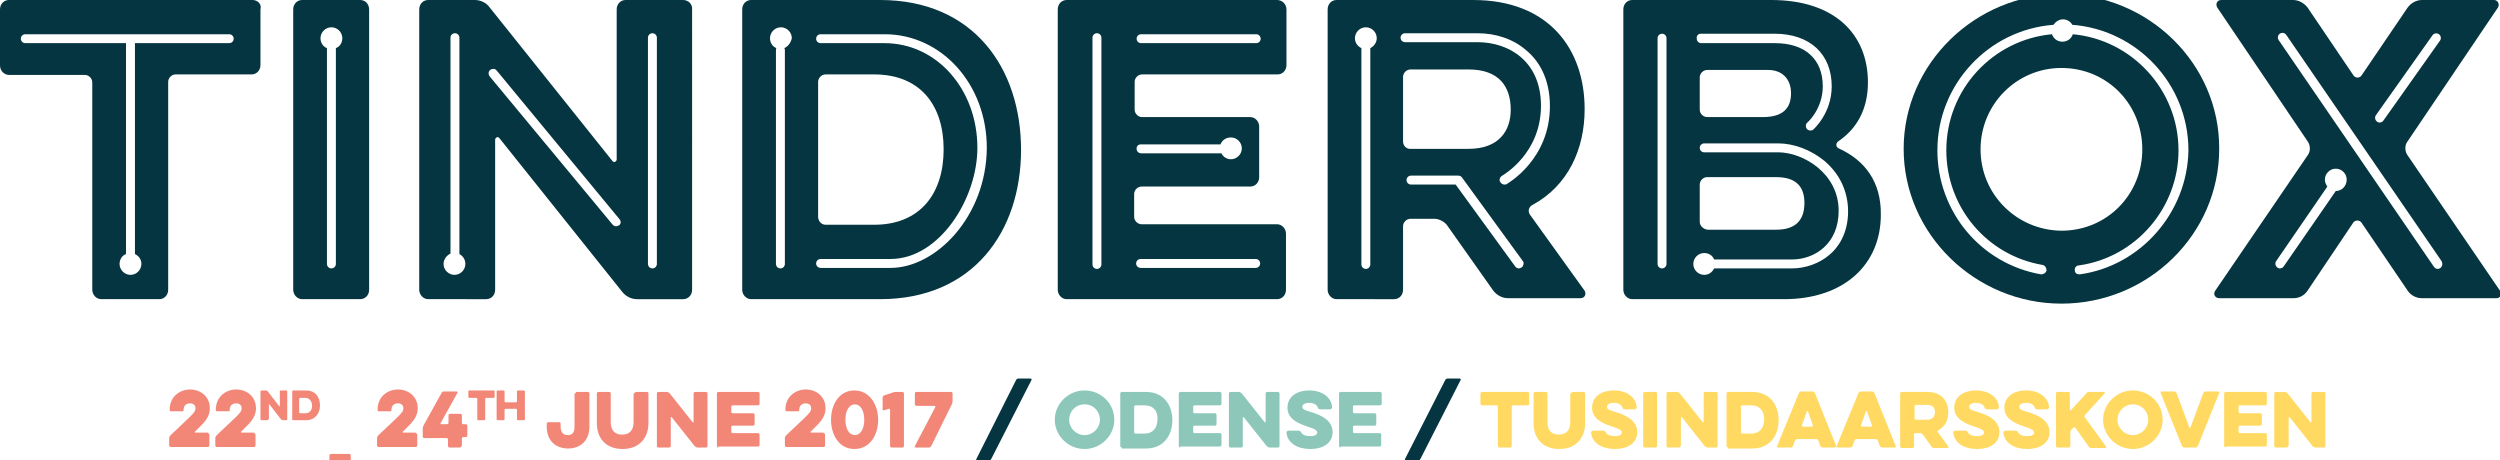 <?xml version="1.0" encoding="utf-8"?>
<!-- Generator: Adobe Illustrator 20.1.0, SVG Export Plug-In . SVG Version: 6.00 Build 0)  -->
<svg version="1.1" id="Layer_1" xmlns="http://www.w3.org/2000/svg" xmlns:xlink="http://www.w3.org/1999/xlink" x="0px" y="0px"
	 viewBox="0 0 503.9 92.8" enable-background="new 0 0 503.9 92.8" xml:space="preserve">
<path fill="#F28778" d="M70.4,91.5c0.2,0,0.3,0.2,0.3,0.3v2c0,0.2-0.2,0.3-0.3,0.3h-3.7c-0.2,0-0.3-0.2-0.3-0.3v-2
	c0-0.2,0.2-0.3,0.3-0.3H70.4z"/>
<path fill="#043540" d="M306.7,53.9c-0.2,0.1-0.4,0.2-0.5,0.2c-0.3,0-0.6-0.1-0.8-0.4l-12-16.5h-9c-0.5,0-0.9-0.4-0.9-0.9
	c0-0.5,0.4-0.9,0.9-0.9h9.5c0.3,0,0.6,0.1,0.8,0.4l12.3,16.9C307.2,53,307.1,53.6,306.7,53.9 M282.8,28.5v-13c0-0.8,0.7-1.5,1.5-1.5
	H296c6.2,0,8.5,3.5,8.5,8.1c0,4.2-2.3,7.9-8.5,7.9h-11.6C283.5,30.1,282.8,29.4,282.8,28.5 M282.3,7.6c0-0.5,0.4-0.9,0.9-0.9h14.6
	c3.8,0,7.3,1.2,9.9,3.5c3.1,2.6,4.7,6.5,4.7,11.2c0,10.7-8.4,15.5-8.7,15.7c-0.1,0.1-0.3,0.1-0.5,0.1c-0.3,0-0.6-0.2-0.8-0.5
	c-0.3-0.4-0.1-1,0.4-1.3c0.3-0.2,7.8-4.5,7.8-14.1c0-8.9-6.4-12.8-12.8-12.8h-14.6C282.7,8.5,282.3,8.1,282.3,7.6 M276.2,9.7v43.6
	c0,0.5-0.4,0.9-0.9,0.9c-0.5,0-0.9-0.4-0.9-0.9V9.7c-0.8-0.4-1.3-1.1-1.3-2c0-1.2,1-2.2,2.2-2.2c1.2,0,2.2,1,2.2,2.2
	C277.5,8.5,277,9.3,276.2,9.7 M308.4,43.3c-0.5-0.7-0.3-1.6,0.5-2c7.2-3.9,10.5-11.3,10.5-19.3c0-12-7.1-22-22.5-22h-27.5
	c-1,0-1.8,0.8-1.8,1.9v56.5c0,1,0.8,1.9,1.8,1.9H281c1,0,1.8-0.8,1.8-1.9V45.6c0-0.8,0.7-1.5,1.5-1.5h4.8c0.9,0,1.9,0.5,2.5,1.2
	l9.4,13.3c0.7,0.9,1.8,1.5,2.9,1.5h14.7c0.8,0,1.2-0.8,0.8-1.5L308.4,43.3z"/>
<path fill="#043540" d="M132.4,53.2c0,0.5-0.4,0.9-0.9,0.9c-0.5,0-0.9-0.4-0.9-0.9V7.6c0-0.5,0.4-0.9,0.9-0.9c0.5,0,0.9,0.4,0.9,0.9
	V53.2z M124.8,45.4c-0.2,0.1-0.4,0.2-0.6,0.2c-0.3,0-0.5-0.1-0.7-0.3L98.7,15.4c-0.3-0.4-0.3-1,0.1-1.3c0.4-0.3,1-0.3,1.3,0.1
	l24.7,29.9C125.2,44.5,125.2,45.1,124.8,45.4 M91.6,55.4c-1.2,0-2.2-1-2.2-2.2c0-0.9,0.6-1.7,1.4-2.1V7.6c0-0.5,0.4-0.9,0.9-0.9
	s0.9,0.4,0.9,0.9v43.6c0.7,0.4,1.2,1.1,1.2,2C93.8,54.4,92.8,55.4,91.6,55.4 M137.7,0h-11.6c-1,0-1.8,0.8-1.8,1.9v30.2
	c0,0.5-0.6,0.8-0.9,0.3L98.7,1.5C98,0.5,96.8,0,95.7,0h-9.4c-1,0-1.8,0.8-1.8,1.9v56.5c0,1,0.8,1.9,1.8,1.9H98c1,0,1.8-0.8,1.8-1.9
	V28.2c0-0.5,0.6-0.8,0.9-0.3l24.7,30.9c0.7,0.9,1.8,1.5,3,1.5h9.3c1,0,1.8-0.8,1.8-1.9V1.9C139.6,0.8,138.7,0,137.7,0"/>
<path fill="#043540" d="M419.2,55.3c0,0-0.1,0-0.1,0c-0.5,0-0.9-0.3-0.9-0.8c-0.1-0.5,0.3-1,0.8-1c11.5-1.6,20.1-11.6,20.1-23.2
	c0-12.2-9.4-22.3-21.3-23.4c-0.3,0.9-1.1,1.5-2.1,1.5c-1,0-1.8-0.6-2.1-1.5c-11.9,1.1-21.3,11.1-21.3,23.4
	c0,11.5,8.2,21.2,19.4,23.1c0.5,0.1,0.8,0.6,0.8,1.1c-0.1,0.5-0.6,0.8-1.1,0.8c-12.1-2.1-20.9-12.6-20.9-25
	c0-13.3,10.3-24.3,23.4-25.3c0.4-0.6,1.1-1.1,1.9-1.1c0.8,0,1.5,0.4,1.9,1.1c13,1,23.4,11.9,23.4,25.3
	C440.9,42.8,431.5,53.6,419.2,55.3 M399.2,30.1c0-9.1,7.3-16.4,16.3-16.4c9.2,0,16.3,7.3,16.3,16.4c0,9.1-7.1,16.4-16.3,16.4
	C406.5,46.4,399.2,39.2,399.2,30.1 M415.5-1.2c-17.3,0-31.8,14-31.8,31.2c0,17.2,14.5,31.2,31.8,31.2c17.5,0,31.8-14,31.8-31.2
	C447.4,12.9,433.1-1.2,415.5-1.2"/>
<path fill="#043540" d="M253.2,8.7h-23.2c-0.5,0-0.9-0.4-0.9-0.9s0.4-0.9,0.9-0.9h23.2c0.5,0,0.9,0.4,0.9,0.9S253.7,8.7,253.2,8.7
	 M229.9,29.1H246c0.3-0.8,1.1-1.4,2.1-1.4c1.2,0,2.2,1,2.2,2.2c0,1.2-1,2.2-2.2,2.2c-0.8,0-1.6-0.5-1.9-1.2h-16.2
	c-0.5,0-0.9-0.4-0.9-0.9C229,29.6,229.4,29.1,229.9,29.1 M222,53.3c0,0.5-0.4,0.9-0.9,0.9c-0.5,0-0.9-0.4-0.9-0.9V7.6
	c0-0.5,0.4-0.9,0.9-0.9c0.5,0,0.9,0.4,0.9,0.9V53.3z M229.9,52.2h23.2c0.5,0,0.9,0.4,0.9,0.9s-0.4,0.9-0.9,0.9h-23.2
	c-0.5,0-0.9-0.4-0.9-0.9S229.4,52.2,229.9,52.2 M257.4,0h-42.4c-1,0-1.8,0.8-1.8,1.9v56.5c0,1,0.8,1.9,1.8,1.9h42.4
	c1,0,1.8-0.8,1.8-1.9V47.1c0-1-0.8-1.9-1.8-1.9h-27.3c-0.8,0-1.5-0.7-1.5-1.5v-4.6c0-0.8,0.7-1.5,1.5-1.5H252c1,0,1.8-0.8,1.8-1.9
	V25.5c0-1-0.8-1.9-1.8-1.9h-21.8c-0.8,0-1.5-0.7-1.5-1.5v-5.6c0-0.8,0.7-1.5,1.5-1.5h27.3c1,0,1.8-0.8,1.8-1.9V1.9
	C259.3,0.8,258.4,0,257.4,0"/>
<path fill="#043540" d="M491.9,54c-0.2,0.1-0.3,0.2-0.5,0.2c-0.3,0-0.6-0.1-0.8-0.4L459.3,8.1c-0.3-0.4-0.2-1,0.2-1.3
	c0.4-0.3,1-0.2,1.3,0.2l31.3,45.6C492.4,53.1,492.3,53.7,491.9,54 M470.8,38.5C470.8,38.5,470.8,38.5,470.8,38.5l-10.5,15.2
	c-0.2,0.3-0.5,0.4-0.8,0.4c-0.2,0-0.4-0.1-0.5-0.2c-0.4-0.3-0.5-0.9-0.2-1.3l10.3-15c-0.3-0.4-0.5-0.9-0.5-1.4c0-1.2,1-2.2,2.2-2.2
	c1.2,0,2.2,1,2.2,2.2C473,37.5,472,38.5,470.8,38.5 M478.9,23.2l11.4-16.1c0.3-0.4,0.9-0.5,1.3-0.2c0.4,0.3,0.5,0.9,0.2,1.3
	l-11.4,16.1c-0.2,0.3-0.5,0.4-0.8,0.4c-0.2,0-0.4-0.1-0.5-0.2C478.7,24.2,478.6,23.6,478.9,23.2 M503.9,58.6l-18.7-27.4
	c-0.5-0.8-0.5-1.9,0-2.6l18.3-27.1c0.4-0.7-0.1-1.5-0.8-1.5h-14.5c-1.2,0-2.2,0.6-2.9,1.5L476,15.2c-0.4,0.6-1.3,0.6-1.7-0.1
	l-9.2-13.6c-0.7-0.9-1.8-1.5-2.9-1.5h-14.5c-0.8,0-1.2,0.8-0.8,1.5l18.3,27.1c0.5,0.8,0.5,1.9,0,2.6l-18.7,27.4
	c-0.5,0.7,0,1.5,0.8,1.5h15c1.2,0,2.2-0.6,2.8-1.5l9.2-13.7c0.4-0.6,1.3-0.6,1.7,0l9.3,13.7c0.6,0.9,1.7,1.5,2.8,1.5h15
	C503.9,60.2,504.4,59.3,503.9,58.6"/>
<path fill="#043540" d="M164.9,43.7V16.5c0-0.8,0.7-1.5,1.5-1.5h9.8c9.2,0,14,6.1,14,15.1c0,9-4.8,15.2-14,15.2h-9.8
	C165.6,45.3,164.9,44.6,164.9,43.7 M179.5,54h-14.1c-0.5,0-0.9-0.4-0.9-0.9s0.4-0.9,0.9-0.9h14.1c9.8,0,17.5-12.1,17.5-22.4
	c0-11.8-8.2-21.1-18.7-21.1h-12.9c-0.5,0-0.9-0.4-0.9-0.9s0.4-0.9,0.9-0.9h12.9c11.5,0,20.6,10.1,20.6,22.9
	C198.8,43.7,188.6,54,179.5,54 M158.1,9.7c0,0.1,0.1,0.2,0.1,0.3v43.2c0,0.5-0.4,0.9-0.9,0.9c-0.5,0-0.9-0.4-0.9-0.9V10
	c0-0.1,0-0.2,0.1-0.3c-0.8-0.3-1.3-1.1-1.3-2c0-1.2,1-2.2,2.2-2.2c1.2,0,2.2,1,2.2,2.2C159.4,8.6,158.9,9.3,158.1,9.7 M177.4,0h-26
	c-1,0-1.8,0.8-1.8,1.9v56.5c0,1,0.8,1.9,1.8,1.9h26c18.8,0,28.4-13.7,28.4-30.1C205.8,13.7,196.2,0,177.4,0"/>
<path fill="#043540" d="M342.6,44.7v-7.5c0-0.8,0.7-1.5,1.5-1.5H358c4.2,0,5.7,2.1,5.7,5.2c0,3.2-1.5,5.4-5.7,5.4h-13.8
	C343.3,46.2,342.6,45.5,342.6,44.7 M368.7,51.4c-2,1.7-4.8,2.7-7.5,2.7h-15.7c-0.4,0.8-1.1,1.3-2,1.3c-1.2,0-2.2-1-2.2-2.2
	c0-1.2,1-2.2,2.2-2.2c0.9,0,1.7,0.5,2,1.3h15.7c4.5,0,9.4-3.1,9.4-9.8c0-7.6-7.2-11.8-12.2-11.8h-14.9c-0.5,0-0.9-0.4-0.9-0.9
	c0-0.5,0.4-0.9,0.9-0.9h14.9c3.2,0,6.6,1.3,9.3,3.5c3.1,2.6,4.8,6.2,4.8,10.2C372.5,47.2,370.4,50,368.7,51.4 M335.9,53.2
	c0,0.5-0.4,0.9-0.9,0.9c-0.5,0-0.9-0.4-0.9-0.9V7.7c0-0.5,0.4-0.9,0.9-0.9c0.5,0,0.9,0.4,0.9,0.9V53.2z M361,18.8
	c0,2.9-1.5,4.8-5.7,4.8h-11.2c-0.8,0-1.5-0.7-1.5-1.5v-6.5c0-0.8,0.7-1.5,1.5-1.5h12C359.3,14,361,16,361,18.8 M342.8,6.8h14.9
	c7.1,0,11.5,4.1,11.5,10.6c0,5.4-3.6,8.6-3.7,8.7c-0.2,0.2-0.4,0.2-0.6,0.2c-0.3,0-0.5-0.1-0.7-0.3c-0.3-0.4-0.3-1,0.1-1.3
	c0,0,3.1-2.7,3.1-7.3c0-5.5-3.6-8.7-9.6-8.7h-14.9c-0.5,0-0.9-0.4-0.9-0.9C341.9,7.2,342.3,6.8,342.8,6.8 M370.6,29.9
	c-0.6-0.3-0.6-1-0.1-1.4c3.7-2.5,6-6.4,6-11.9C376.5,7,369.9,0,357,0h-28c-1,0-1.8,0.8-1.8,1.9v56.5c0,1,0.8,1.9,1.8,1.9h30.6
	c12.1,0,19.5-7,19.5-17C379.2,36.7,375.9,32.3,370.6,29.9"/>
<path fill="#043540" d="M67.7,9.7c0,0.1,0,0.2,0,0.3v43.2c0,0.5-0.4,0.9-0.9,0.9c-0.5,0-0.9-0.4-0.9-0.9V10c0-0.1,0-0.2,0-0.3
	c-0.8-0.3-1.3-1.1-1.3-2c0-1.2,1-2.2,2.2-2.2c1.2,0,2.2,1,2.2,2.2C69,8.6,68.5,9.4,67.7,9.7 M72.6,0H60.9c-1,0-1.8,0.8-1.8,1.9v56.5
	c0,1,0.8,1.9,1.8,1.9h11.7c1,0,1.8-0.8,1.8-1.9V1.9C74.4,0.8,73.6,0,72.6,0"/>
<path fill="#043540" d="M46.2,8.7h-19v42.5c0.8,0.4,1.3,1.1,1.3,2c0,1.2-1,2.2-2.2,2.2c-1.2,0-2.2-1-2.2-2.2c0-0.9,0.5-1.7,1.3-2
	V8.7H5.1c-0.5,0-0.9-0.4-0.9-0.9s0.4-0.9,0.9-0.9h41.1c0.5,0,0.9,0.4,0.9,0.9S46.7,8.7,46.2,8.7 M50.9,0H1.8C0.8,0,0,0.8,0,1.9v11.3
	c0,1,0.8,1.9,1.8,1.9h15.3c0.8,0,1.5,0.7,1.5,1.5v41.8c0,1,0.8,1.9,1.8,1.9h11.7c1,0,1.8-0.8,1.8-1.9V16.5c0-0.8,0.7-1.5,1.5-1.5
	h15.3c1,0,1.8-0.8,1.8-1.9V1.9C52.8,0.8,51.9,0,50.9,0"/>
<path fill="#F28778" d="M184.7,81.8c-0.2,0-0.3-0.2-0.3-0.3v-2.2c0-0.2,0.2-0.3,0.3-0.3h7c0.2,0,0.3,0.2,0.3,0.3v1.6
	c0,0.2-0.1,0.5-0.2,0.7l-4.1,8.3c-0.1,0.2-0.3,0.3-0.5,0.3h-2.6c-0.2,0-0.3-0.2-0.2-0.3l4.1-7.8c0.1-0.1,0-0.3-0.2-0.3H184.7z"/>
<path fill="#F28778" d="M41.9,87.3c0.2,0,0.3,0.2,0.3,0.3v2.2c0,0.2-0.2,0.3-0.3,0.3h-7.5c-0.2,0-0.3-0.2-0.3-0.3v-1.5
	c0-0.2,0.1-0.4,0.3-0.6l3.7-3.5c0.9-0.9,1.3-1.3,1.3-1.9c0-0.6-0.4-1-1.1-1c-0.7,0-1.3,0.4-1.3,1.3c0,0.3-0.1,0.3-0.2,0.3h-2.3
	c-0.2,0-0.3-0.1-0.3-0.3c0-2.8,2.2-4.1,4.1-4.1c2.1,0,4,1.4,4,3.8c0,1.9-1.4,3.1-2.3,4l-0.7,0.7c-0.1,0.1,0,0.2,0.1,0.2H41.9z"/>
<path fill="#F28778" d="M51.2,87.3c0.2,0,0.3,0.2,0.3,0.3v2.2c0,0.2-0.2,0.3-0.3,0.3h-7.5c-0.2,0-0.3-0.2-0.3-0.3v-1.5
	c0-0.2,0.1-0.4,0.3-0.6l3.7-3.5c0.9-0.9,1.3-1.3,1.3-1.9c0-0.6-0.4-1-1.1-1c-0.7,0-1.3,0.4-1.3,1.3c0,0.3-0.1,0.3-0.2,0.3h-2.3
	c-0.2,0-0.3-0.1-0.3-0.3c0-2.8,2.2-4.1,4.1-4.1c2.1,0,4,1.4,4,3.8c0,1.9-1.4,3.1-2.3,4l-0.7,0.7c-0.1,0.1,0,0.2,0.1,0.2H51.2z"/>
<path fill="#F28778" d="M116,79.3c0-0.2,0.2-0.3,0.3-0.3h2.2c0.2,0,0.3,0.2,0.3,0.3V86c0,3-2,4.4-4.3,4.4c-2.3,0-4.3-1.4-4.3-4.4
	v-0.6c0-0.2,0.2-0.3,0.3-0.3h2.2c0.2,0,0.3,0.2,0.3,0.3V86c0,1.3,0.7,1.7,1.4,1.7c0.8,0,1.4-0.3,1.4-1.7V79.3z"/>
<path fill="#F28778" d="M127.9,79.3c0-0.2,0.2-0.3,0.3-0.3h2.2c0.2,0,0.3,0.2,0.3,0.3v6c0,2.9-1.8,5.2-5.2,5.2
	c-3.4,0-5.2-2.2-5.2-5.2v-6c0-0.2,0.2-0.3,0.3-0.3h2.2c0.2,0,0.3,0.2,0.3,0.3v5.8c0,1.6,0.8,2.5,2.3,2.5c1.5,0,2.3-0.9,2.3-2.5V79.3
	z"/>
<path fill="#F28778" d="M135.2,89.9c0,0.2-0.2,0.3-0.3,0.3h-2.2c-0.2,0-0.3-0.2-0.3-0.3V79.3c0-0.2,0.2-0.3,0.3-0.3h1.7
	c0.2,0,0.4,0.1,0.6,0.3l4.6,5.8c0.1,0.1,0.2,0,0.2-0.1v-5.7c0-0.2,0.2-0.3,0.3-0.3h2.2c0.2,0,0.3,0.2,0.3,0.3v10.6
	c0,0.2-0.2,0.3-0.3,0.3h-1.7c-0.2,0-0.4-0.1-0.6-0.3l-4.6-5.8c-0.1-0.1-0.2,0-0.2,0.1V89.9z"/>
<path fill="#F28778" d="M144.8,90.2c-0.2,0-0.3-0.2-0.3-0.3V79.3c0-0.2,0.2-0.3,0.3-0.3h8c0.2,0,0.3,0.2,0.3,0.3v2.1
	c0,0.2-0.2,0.3-0.3,0.3h-5.1c-0.2,0-0.3,0.1-0.3,0.3v1c0,0.2,0.1,0.3,0.3,0.3h4.1c0.2,0,0.3,0.2,0.3,0.3v1.9c0,0.2-0.2,0.3-0.3,0.3
	h-4.1c-0.2,0-0.3,0.1-0.3,0.3v0.9c0,0.2,0.1,0.3,0.3,0.3h5.1c0.2,0,0.3,0.2,0.3,0.3v2.1c0,0.2-0.2,0.3-0.3,0.3H144.8z"/>
<path fill="#F28778" d="M166,87.3c0.2,0,0.3,0.2,0.3,0.3v2.2c0,0.2-0.2,0.3-0.3,0.3h-7.5c-0.2,0-0.3-0.2-0.3-0.3v-1.5
	c0-0.2,0.1-0.4,0.3-0.6l3.7-3.5c0.9-0.9,1.3-1.3,1.3-1.9c0-0.6-0.4-1-1.1-1c-0.7,0-1.3,0.4-1.3,1.3c0,0.3-0.1,0.3-0.2,0.3h-2.3
	c-0.2,0-0.3-0.1-0.3-0.3c0-2.8,2.2-4.1,4.1-4.1c2.1,0,4,1.4,4,3.8c0,1.9-1.4,3.1-2.3,4l-0.7,0.7c-0.1,0.1,0,0.2,0.1,0.2H166z"/>
<path fill="#F28778" d="M170.4,84.6c0,1.9,0.8,3.1,1.9,3.1c1.1,0,1.9-1.2,1.9-3.1c0-1.9-0.8-3.1-1.9-3.1
	C171.2,81.5,170.4,82.7,170.4,84.6 M167.5,84.6c0-3,1.6-5.9,4.7-5.9c3.1,0,4.8,2.9,4.8,5.9c0,3-1.6,5.9-4.8,5.9
	C169.1,90.5,167.5,87.6,167.5,84.6"/>
<path fill="#F28778" d="M178.2,82.7c-0.2,0.1-0.3-0.1-0.3-0.2v-2.3c0-0.2,0.1-0.4,0.3-0.5l1.8-0.6c0.2-0.1,0.5-0.1,0.7-0.1h1.2
	c0.2,0,0.3,0.2,0.3,0.3v10.6c0,0.2-0.2,0.3-0.3,0.3h-2.2c-0.2,0-0.3-0.2-0.3-0.3v-7.3c0-0.1-0.1-0.2-0.3-0.2L178.2,82.7z"/>
<path fill="#043540" d="M204.8,76.6c0.1-0.2,0.3-0.3,0.5-0.3h2.4c0.2,0,0.3,0.2,0.2,0.3l-8.1,15.9c-0.1,0.2-0.3,0.3-0.5,0.3H197
	c-0.2,0-0.3-0.2-0.2-0.3L204.8,76.6z"/>
<path fill="#8CC7BA" d="M215.5,84.6c0,1.7,1.4,3.1,3.1,3.1c1.7,0,3.1-1.4,3.1-3.1c0-1.7-1.3-3.1-3.1-3.1
	C216.8,81.5,215.5,82.9,215.5,84.6 M212.6,84.6c0-3.2,2.7-5.9,6-5.9c3.3,0,6,2.6,6,5.9c0,3.2-2.7,5.9-6,5.9
	C215.3,90.5,212.6,87.8,212.6,84.6"/>
<path fill="#8CC7BA" d="M230.7,81.7h-1.8c-0.2,0-0.3,0.1-0.3,0.3v5.1c0,0.2,0.1,0.3,0.3,0.3h1.8c1.7,0,2.6-1.2,2.6-2.9
	C233.4,82.9,232.5,81.7,230.7,81.7 M226.1,90.2c-0.2,0-0.3-0.2-0.3-0.3V79.3c0-0.2,0.2-0.3,0.3-0.3h4.9c3.5,0,5.3,2.6,5.3,5.7
	c0,3.1-1.8,5.7-5.3,5.7H226.1z"/>
<path fill="#8CC7BA" d="M237.9,90.2c-0.2,0-0.3-0.2-0.3-0.3V79.3c0-0.2,0.2-0.3,0.3-0.3h8c0.2,0,0.3,0.2,0.3,0.3v2.1
	c0,0.2-0.2,0.3-0.3,0.3h-5.1c-0.2,0-0.3,0.1-0.3,0.3v1c0,0.2,0.1,0.3,0.3,0.3h4.1c0.2,0,0.3,0.2,0.3,0.3v1.9c0,0.2-0.2,0.3-0.3,0.3
	h-4.1c-0.2,0-0.3,0.1-0.3,0.3v0.9c0,0.2,0.1,0.3,0.3,0.3h5.1c0.2,0,0.3,0.2,0.3,0.3v2.1c0,0.2-0.2,0.3-0.3,0.3H237.9z"/>
<path fill="#8CC7BA" d="M250.5,89.9c0,0.2-0.2,0.3-0.3,0.3H248c-0.2,0-0.3-0.2-0.3-0.3V79.3c0-0.2,0.2-0.3,0.3-0.3h1.7
	c0.2,0,0.4,0.1,0.6,0.3l4.6,5.8c0.1,0.1,0.2,0,0.2-0.1v-5.7c0-0.2,0.2-0.3,0.3-0.3h2.2c0.2,0,0.3,0.2,0.3,0.3v10.6
	c0,0.2-0.2,0.3-0.3,0.3h-1.7c-0.2,0-0.4-0.1-0.6-0.3l-4.6-5.8c-0.1-0.1-0.2,0-0.2,0.1V89.9z"/>
<path fill="#8CC7BA" d="M259.3,87.2c0-0.2,0.2-0.4,0.4-0.4h2c0.3,0,0.4,0.1,0.6,0.4c0.2,0.4,0.8,0.7,1.8,0.7c1.1,0,1.4-0.4,1.4-0.7
	c0-0.5-0.6-0.8-1.9-1.2c-1.8-0.6-4.1-1.5-4.1-3.8c0-2.2,1.8-3.5,4.4-3.5c2.6,0,4.5,1.4,4.6,3.4c0,0.2-0.2,0.4-0.4,0.4h-2
	c-0.3,0-0.4-0.1-0.5-0.4c-0.2-0.5-0.7-0.9-1.7-0.9c-1,0-1.4,0.4-1.4,0.8c0,0.5,0.5,0.7,1.9,1.1c1.6,0.5,4.2,1.5,4.2,4
	c0,2.2-1.9,3.4-4.5,3.4C261.5,90.5,259.5,89.3,259.3,87.2"/>
<path fill="#8CC7BA" d="M270.2,90.2c-0.2,0-0.3-0.2-0.3-0.3V79.3c0-0.2,0.2-0.3,0.3-0.3h8c0.2,0,0.3,0.2,0.3,0.3v2.1
	c0,0.2-0.2,0.3-0.3,0.3H273c-0.2,0-0.3,0.1-0.3,0.3v1c0,0.2,0.1,0.3,0.3,0.3h4.1c0.2,0,0.3,0.2,0.3,0.3v1.9c0,0.2-0.2,0.3-0.3,0.3
	H273c-0.2,0-0.3,0.1-0.3,0.3v0.9c0,0.2,0.1,0.3,0.3,0.3h5.1c0.2,0,0.3,0.2,0.3,0.3v2.1c0,0.2-0.2,0.3-0.3,0.3H270.2z"/>
<path fill="#043540" d="M291.3,76.6c0.1-0.2,0.3-0.3,0.5-0.3h2.4c0.2,0,0.3,0.2,0.2,0.3l-8.1,15.9c-0.1,0.2-0.3,0.3-0.5,0.3h-2.4
	c-0.2,0-0.3-0.2-0.2-0.3L291.3,76.6z"/>
<path fill="#FFD961" d="M298.7,81.7c-0.2,0-0.3-0.2-0.3-0.3v-2.1c0-0.2,0.2-0.3,0.3-0.3h9.2c0.2,0,0.3,0.2,0.3,0.3v2.1
	c0,0.2-0.2,0.3-0.3,0.3h-2.9c-0.2,0-0.3,0.1-0.3,0.3v7.9c0,0.2-0.2,0.3-0.3,0.3h-2.2c-0.2,0-0.3-0.2-0.3-0.3V82
	c0-0.2-0.1-0.3-0.3-0.3H298.7z"/>
<path fill="#FFD961" d="M316.7,79.3c0-0.2,0.2-0.3,0.3-0.3h2.2c0.2,0,0.3,0.2,0.3,0.3v6c0,2.9-1.8,5.2-5.2,5.2
	c-3.4,0-5.2-2.2-5.2-5.2v-6c0-0.2,0.2-0.3,0.3-0.3h2.2c0.2,0,0.3,0.2,0.3,0.3v5.8c0,1.6,0.8,2.5,2.3,2.5c1.5,0,2.3-0.9,2.3-2.5V79.3
	z"/>
<path fill="#FFD961" d="M320.7,87.2c0-0.2,0.2-0.4,0.4-0.4h2c0.3,0,0.4,0.1,0.6,0.4c0.2,0.4,0.8,0.7,1.8,0.7c1.1,0,1.4-0.4,1.4-0.7
	c0-0.5-0.6-0.8-1.9-1.2c-1.8-0.6-4.1-1.5-4.1-3.8c0-2.2,1.8-3.5,4.4-3.5c2.6,0,4.5,1.4,4.6,3.4c0,0.2-0.2,0.4-0.4,0.4h-2
	c-0.3,0-0.4-0.1-0.5-0.4c-0.2-0.5-0.7-0.9-1.7-0.9c-1,0-1.4,0.4-1.4,0.8c0,0.5,0.5,0.7,1.9,1.1c1.6,0.5,4.2,1.5,4.2,4
	c0,2.2-1.9,3.4-4.5,3.4C322.9,90.5,320.9,89.3,320.7,87.2"/>
<path fill="#FFD961" d="M331.2,79.3c0-0.2,0.2-0.3,0.3-0.3h2.2c0.2,0,0.3,0.2,0.3,0.3v10.6c0,0.2-0.2,0.3-0.3,0.3h-2.2
	c-0.2,0-0.3-0.2-0.3-0.3V79.3z"/>
<path fill="#FFD961" d="M338.7,89.9c0,0.2-0.2,0.3-0.3,0.3h-2.2c-0.2,0-0.3-0.2-0.3-0.3V79.3c0-0.2,0.2-0.3,0.3-0.3h1.8
	c0.2,0,0.4,0.1,0.6,0.3l4.6,5.8c0.1,0.1,0.2,0,0.2-0.1v-5.7c0-0.2,0.2-0.3,0.3-0.3h2.2c0.2,0,0.3,0.2,0.3,0.3v10.6
	c0,0.2-0.2,0.3-0.3,0.3h-1.7c-0.2,0-0.4-0.1-0.6-0.3l-4.6-5.8c-0.1-0.1-0.2,0-0.2,0.1V89.9z"/>
<path fill="#FFD961" d="M353,81.7h-1.8c-0.2,0-0.3,0.1-0.3,0.3v5.1c0,0.2,0.1,0.3,0.3,0.3h1.8c1.7,0,2.6-1.2,2.6-2.9
	C355.6,82.9,354.7,81.7,353,81.7 M348.3,90.2c-0.2,0-0.3-0.2-0.3-0.3V79.3c0-0.2,0.2-0.3,0.3-0.3h4.9c3.5,0,5.3,2.6,5.3,5.7
	c0,3.1-1.8,5.7-5.3,5.7H348.3z"/>
<path fill="#FFD961" d="M365.2,86c0.1,0,0.2-0.1,0.2-0.3l-1-2.8c0-0.1-0.2-0.1-0.2,0l-1,2.8c0,0.1,0,0.3,0.2,0.3H365.2z M362.6,79.2
	c0.1-0.2,0.3-0.3,0.5-0.3h2.2c0.2,0,0.4,0.1,0.5,0.3l4.3,10.7c0.1,0.1,0,0.3-0.2,0.3h-2.5c-0.2,0-0.4-0.1-0.5-0.3l-0.4-1.1
	c-0.1-0.2-0.2-0.3-0.4-0.3h-3.9c-0.2,0-0.3,0.1-0.4,0.3l-0.4,1.1c-0.1,0.2-0.3,0.3-0.5,0.3h-2.5c-0.2,0-0.3-0.2-0.2-0.3L362.6,79.2z
	"/>
<path fill="#FFD961" d="M377.1,86c0.1,0,0.2-0.1,0.2-0.3l-1-2.8c0-0.1-0.2-0.1-0.2,0l-1,2.8c0,0.1,0,0.3,0.2,0.3H377.1z M374.6,79.2
	c0.1-0.2,0.3-0.3,0.5-0.3h2.2c0.2,0,0.4,0.1,0.5,0.3l4.3,10.7c0.1,0.1,0,0.3-0.2,0.3h-2.5c-0.2,0-0.4-0.1-0.5-0.3l-0.4-1.1
	c-0.1-0.2-0.2-0.3-0.4-0.3h-3.9c-0.2,0-0.3,0.1-0.4,0.3l-0.4,1.1c-0.1,0.2-0.3,0.3-0.5,0.3h-2.5c-0.2,0-0.3-0.2-0.2-0.3L374.6,79.2z
	"/>
<path fill="#FFD961" d="M388.4,81.6h-2.2c-0.2,0-0.3,0.1-0.3,0.3v2.4c0,0.2,0.1,0.3,0.3,0.3h2.2c1.2,0,1.6-0.7,1.6-1.5
	C390,82.2,389.6,81.6,388.4,81.6 M383,79.3c0-0.2,0.2-0.3,0.3-0.3h5.2c2.9,0,4.2,1.9,4.2,4.1c0,1.5-0.6,2.9-2,3.6
	c-0.1,0.1-0.2,0.2-0.1,0.4l2.1,2.9c0.1,0.1,0,0.3-0.1,0.3h-2.8c-0.2,0-0.4-0.1-0.5-0.3l-1.8-2.5c-0.1-0.1-0.3-0.2-0.5-0.2h-0.9
	c-0.2,0-0.3,0.1-0.3,0.3v2.4c0,0.2-0.2,0.3-0.3,0.3h-2.2c-0.2,0-0.3-0.2-0.3-0.3V79.3z"/>
<path fill="#FFD961" d="M393.7,87.2c0-0.2,0.2-0.4,0.4-0.4h2c0.3,0,0.4,0.1,0.6,0.4c0.2,0.4,0.8,0.7,1.8,0.7c1.1,0,1.4-0.4,1.4-0.7
	c0-0.5-0.6-0.8-1.9-1.2c-1.8-0.6-4.1-1.5-4.1-3.8c0-2.2,1.8-3.5,4.4-3.5c2.6,0,4.5,1.4,4.6,3.4c0,0.2-0.2,0.4-0.4,0.4h-2
	c-0.3,0-0.4-0.1-0.5-0.4c-0.2-0.5-0.7-0.9-1.7-0.9c-1,0-1.4,0.4-1.4,0.8c0,0.5,0.5,0.7,1.9,1.1c1.6,0.5,4.2,1.5,4.2,4
	c0,2.2-1.9,3.4-4.5,3.4C395.9,90.5,393.9,89.3,393.7,87.2"/>
<path fill="#FFD961" d="M403.8,87.2c0-0.2,0.2-0.4,0.4-0.4h2c0.3,0,0.4,0.1,0.6,0.4c0.2,0.4,0.8,0.7,1.8,0.7c1.1,0,1.4-0.4,1.4-0.7
	c0-0.5-0.6-0.8-1.9-1.2c-1.8-0.6-4.1-1.5-4.1-3.8c0-2.2,1.8-3.5,4.4-3.5c2.6,0,4.5,1.4,4.6,3.4c0,0.2-0.2,0.4-0.4,0.4h-2
	c-0.3,0-0.4-0.1-0.5-0.4c-0.2-0.5-0.7-0.9-1.7-0.9c-1,0-1.4,0.4-1.4,0.8c0,0.5,0.5,0.7,1.9,1.1c1.6,0.5,4.2,1.5,4.2,4
	c0,2.2-1.9,3.4-4.5,3.4C406,90.5,404,89.3,403.8,87.2"/>
<path fill="#FFD961" d="M414.7,90.2c-0.2,0-0.3-0.2-0.3-0.3V79.3c0-0.2,0.2-0.3,0.3-0.3h2.2c0.2,0,0.3,0.2,0.3,0.3v3.3
	c0,0.1,0.1,0.1,0.2,0.1l3.1-3.4c0.1-0.2,0.4-0.3,0.6-0.3h3c0.1,0,0.2,0.2,0.1,0.3l-4,4.4c-0.1,0.1-0.1,0.3,0,0.4l4.3,5.9
	c0.1,0.1,0,0.3-0.1,0.3h-2.9c-0.2,0-0.4-0.1-0.5-0.3l-2.7-3.8c-0.1-0.1-0.3-0.1-0.4,0l-0.4,0.4c-0.1,0.1-0.2,0.3-0.2,0.5v2.8
	c0,0.2-0.2,0.3-0.3,0.3H414.7z"/>
<path fill="#FFD961" d="M426.8,84.6c0,1.7,1.4,3.1,3.1,3.1c1.7,0,3.1-1.4,3.1-3.1c0-1.7-1.3-3.1-3.1-3.1
	C428.2,81.5,426.8,82.9,426.8,84.6 M423.9,84.6c0-3.2,2.7-5.9,6-5.9c3.3,0,6,2.6,6,5.9c0,3.2-2.7,5.9-6,5.9
	C426.6,90.5,423.9,87.8,423.9,84.6"/>
<path fill="#FFD961" d="M443,89.9c-0.1,0.2-0.3,0.3-0.5,0.3h-2.2c-0.2,0-0.4-0.1-0.5-0.3l-4.3-10.7c-0.1-0.1,0-0.3,0.2-0.3h2.5
	c0.2,0,0.4,0.1,0.5,0.3l2.6,7c0,0.1,0.2,0.1,0.2,0l2.6-7c0.1-0.2,0.3-0.3,0.5-0.3h2.5c0.2,0,0.3,0.2,0.2,0.3L443,89.9z"/>
<path fill="#FFD961" d="M448.6,90.2c-0.2,0-0.3-0.2-0.3-0.3V79.3c0-0.2,0.2-0.3,0.3-0.3h8c0.2,0,0.3,0.2,0.3,0.3v2.1
	c0,0.2-0.2,0.3-0.3,0.3h-5.1c-0.2,0-0.3,0.1-0.3,0.3v1c0,0.2,0.1,0.3,0.3,0.3h4.1c0.2,0,0.3,0.2,0.3,0.3v1.9c0,0.2-0.2,0.3-0.3,0.3
	h-4.1c-0.2,0-0.3,0.1-0.3,0.3v0.9c0,0.2,0.1,0.3,0.3,0.3h5.1c0.2,0,0.3,0.2,0.3,0.3v2.1c0,0.2-0.2,0.3-0.3,0.3H448.6z"/>
<path fill="#FFD961" d="M461.2,89.9c0,0.2-0.2,0.3-0.3,0.3h-2.2c-0.2,0-0.3-0.2-0.3-0.3V79.3c0-0.2,0.2-0.3,0.3-0.3h1.8
	c0.2,0,0.4,0.1,0.6,0.3l4.6,5.8c0.1,0.1,0.2,0,0.2-0.1v-5.7c0-0.2,0.2-0.3,0.3-0.3h2.2c0.2,0,0.3,0.2,0.3,0.3v10.6
	c0,0.2-0.2,0.3-0.3,0.3h-1.7c-0.2,0-0.4-0.1-0.6-0.3l-4.6-5.8c-0.1-0.1-0.2,0-0.2,0.1V89.9z"/>
<path fill="#F28778" d="M94.6,80.2c-0.1,0-0.2-0.1-0.2-0.2v-1.1c0-0.1,0.1-0.2,0.2-0.2h4.9c0.1,0,0.2,0.1,0.2,0.2V80
	c0,0.1-0.1,0.2-0.2,0.2H98c-0.1,0-0.2,0.1-0.2,0.2v4.1c0,0.1-0.1,0.2-0.2,0.2h-1.2c-0.1,0-0.2-0.1-0.2-0.2v-4.1
	c0-0.1-0.1-0.2-0.2-0.2H94.6z"/>
<path fill="#F28778" d="M104.2,78.9c0-0.1,0.1-0.2,0.2-0.2h1.2c0.1,0,0.2,0.1,0.2,0.2v5.6c0,0.1-0.1,0.2-0.2,0.2h-1.2
	c-0.1,0-0.2-0.1-0.2-0.2v-1.9c0-0.1-0.1-0.2-0.2-0.2h-2.1c-0.1,0-0.2,0.1-0.2,0.2v1.9c0,0.1-0.1,0.2-0.2,0.2h-1.2
	c-0.1,0-0.2-0.1-0.2-0.2v-5.6c0-0.1,0.1-0.2,0.2-0.2h1.2c0.1,0,0.2,0.1,0.2,0.2v2c0,0.1,0.1,0.2,0.2,0.2h2.1c0.1,0,0.2-0.1,0.2-0.2
	V78.9z"/>
<path fill="#F28778" d="M83.8,87.3c0.2,0,0.3,0.2,0.3,0.3v2.2c0,0.2-0.2,0.3-0.3,0.3h-7.5c-0.2,0-0.3-0.2-0.3-0.3v-1.5
	c0-0.2,0.1-0.4,0.3-0.6l3.7-3.5c0.9-0.9,1.3-1.3,1.3-1.9c0-0.6-0.4-1-1.1-1c-0.7,0-1.3,0.4-1.3,1.3c0,0.3-0.1,0.3-0.2,0.3h-2.3
	c-0.2,0-0.3-0.1-0.3-0.3c0-2.8,2.2-4.1,4.1-4.1c2.1,0,4,1.4,4,3.8c0,1.9-1.4,3.1-2.3,4l-0.7,0.7c-0.1,0.1,0,0.2,0.1,0.2H83.8z"/>
<path fill="#F28778" d="M93,89.9c0,0.2-0.2,0.3-0.3,0.3h-2.1c-0.2,0-0.3-0.2-0.3-0.3v-1.3c0-0.2-0.1-0.3-0.3-0.3h-4.5
	c-0.2,0-0.3-0.2-0.3-0.3v-1.6c0-0.2,0.1-0.5,0.2-0.7l3.6-6.5c0.1-0.2,0.3-0.3,0.5-0.3h2.5c0.2,0,0.3,0.2,0.2,0.3l-3.4,6.1
	c-0.1,0.1,0,0.2,0.1,0.2h1.2c0.2,0,0.3-0.1,0.3-0.3v-1.5c0-0.2,0.2-0.3,0.3-0.3h2.1c0.2,0,0.3,0.2,0.3,0.3v1.5
	c0,0.2,0.1,0.3,0.3,0.3h0.5c0.2,0,0.3,0.2,0.3,0.3v2c0,0.2-0.2,0.3-0.3,0.3h-0.5c-0.2,0-0.3,0.1-0.3,0.3V89.9z"/>
<path fill="#F28778" d="M54.1,84.5c0,0.1-0.1,0.2-0.2,0.2h-1.2c-0.1,0-0.2-0.1-0.2-0.2v-5.6c0-0.1,0.1-0.2,0.2-0.2h0.9
	c0.1,0,0.2,0.1,0.3,0.1l2.4,3.1c0,0,0.1,0,0.1,0v-3c0-0.1,0.1-0.2,0.2-0.2h1.1c0.1,0,0.2,0.1,0.2,0.2v5.6c0,0.1-0.1,0.2-0.2,0.2H57
	c-0.1,0-0.2-0.1-0.3-0.1l-2.4-3.1c0,0-0.1,0-0.1,0V84.5z"/>
<path fill="#F28778" d="M61.5,80.2h-1c-0.1,0-0.2,0.1-0.2,0.2v2.7c0,0.1,0.1,0.2,0.2,0.2h1c0.9,0,1.4-0.6,1.4-1.5
	S62.4,80.2,61.5,80.2 M59.1,84.7c-0.1,0-0.2-0.1-0.2-0.2v-5.6c0-0.1,0.1-0.2,0.2-0.2h2.6c1.9,0,2.8,1.4,2.8,3c0,1.6-1,3-2.8,3H59.1z
	"/>
</svg>
